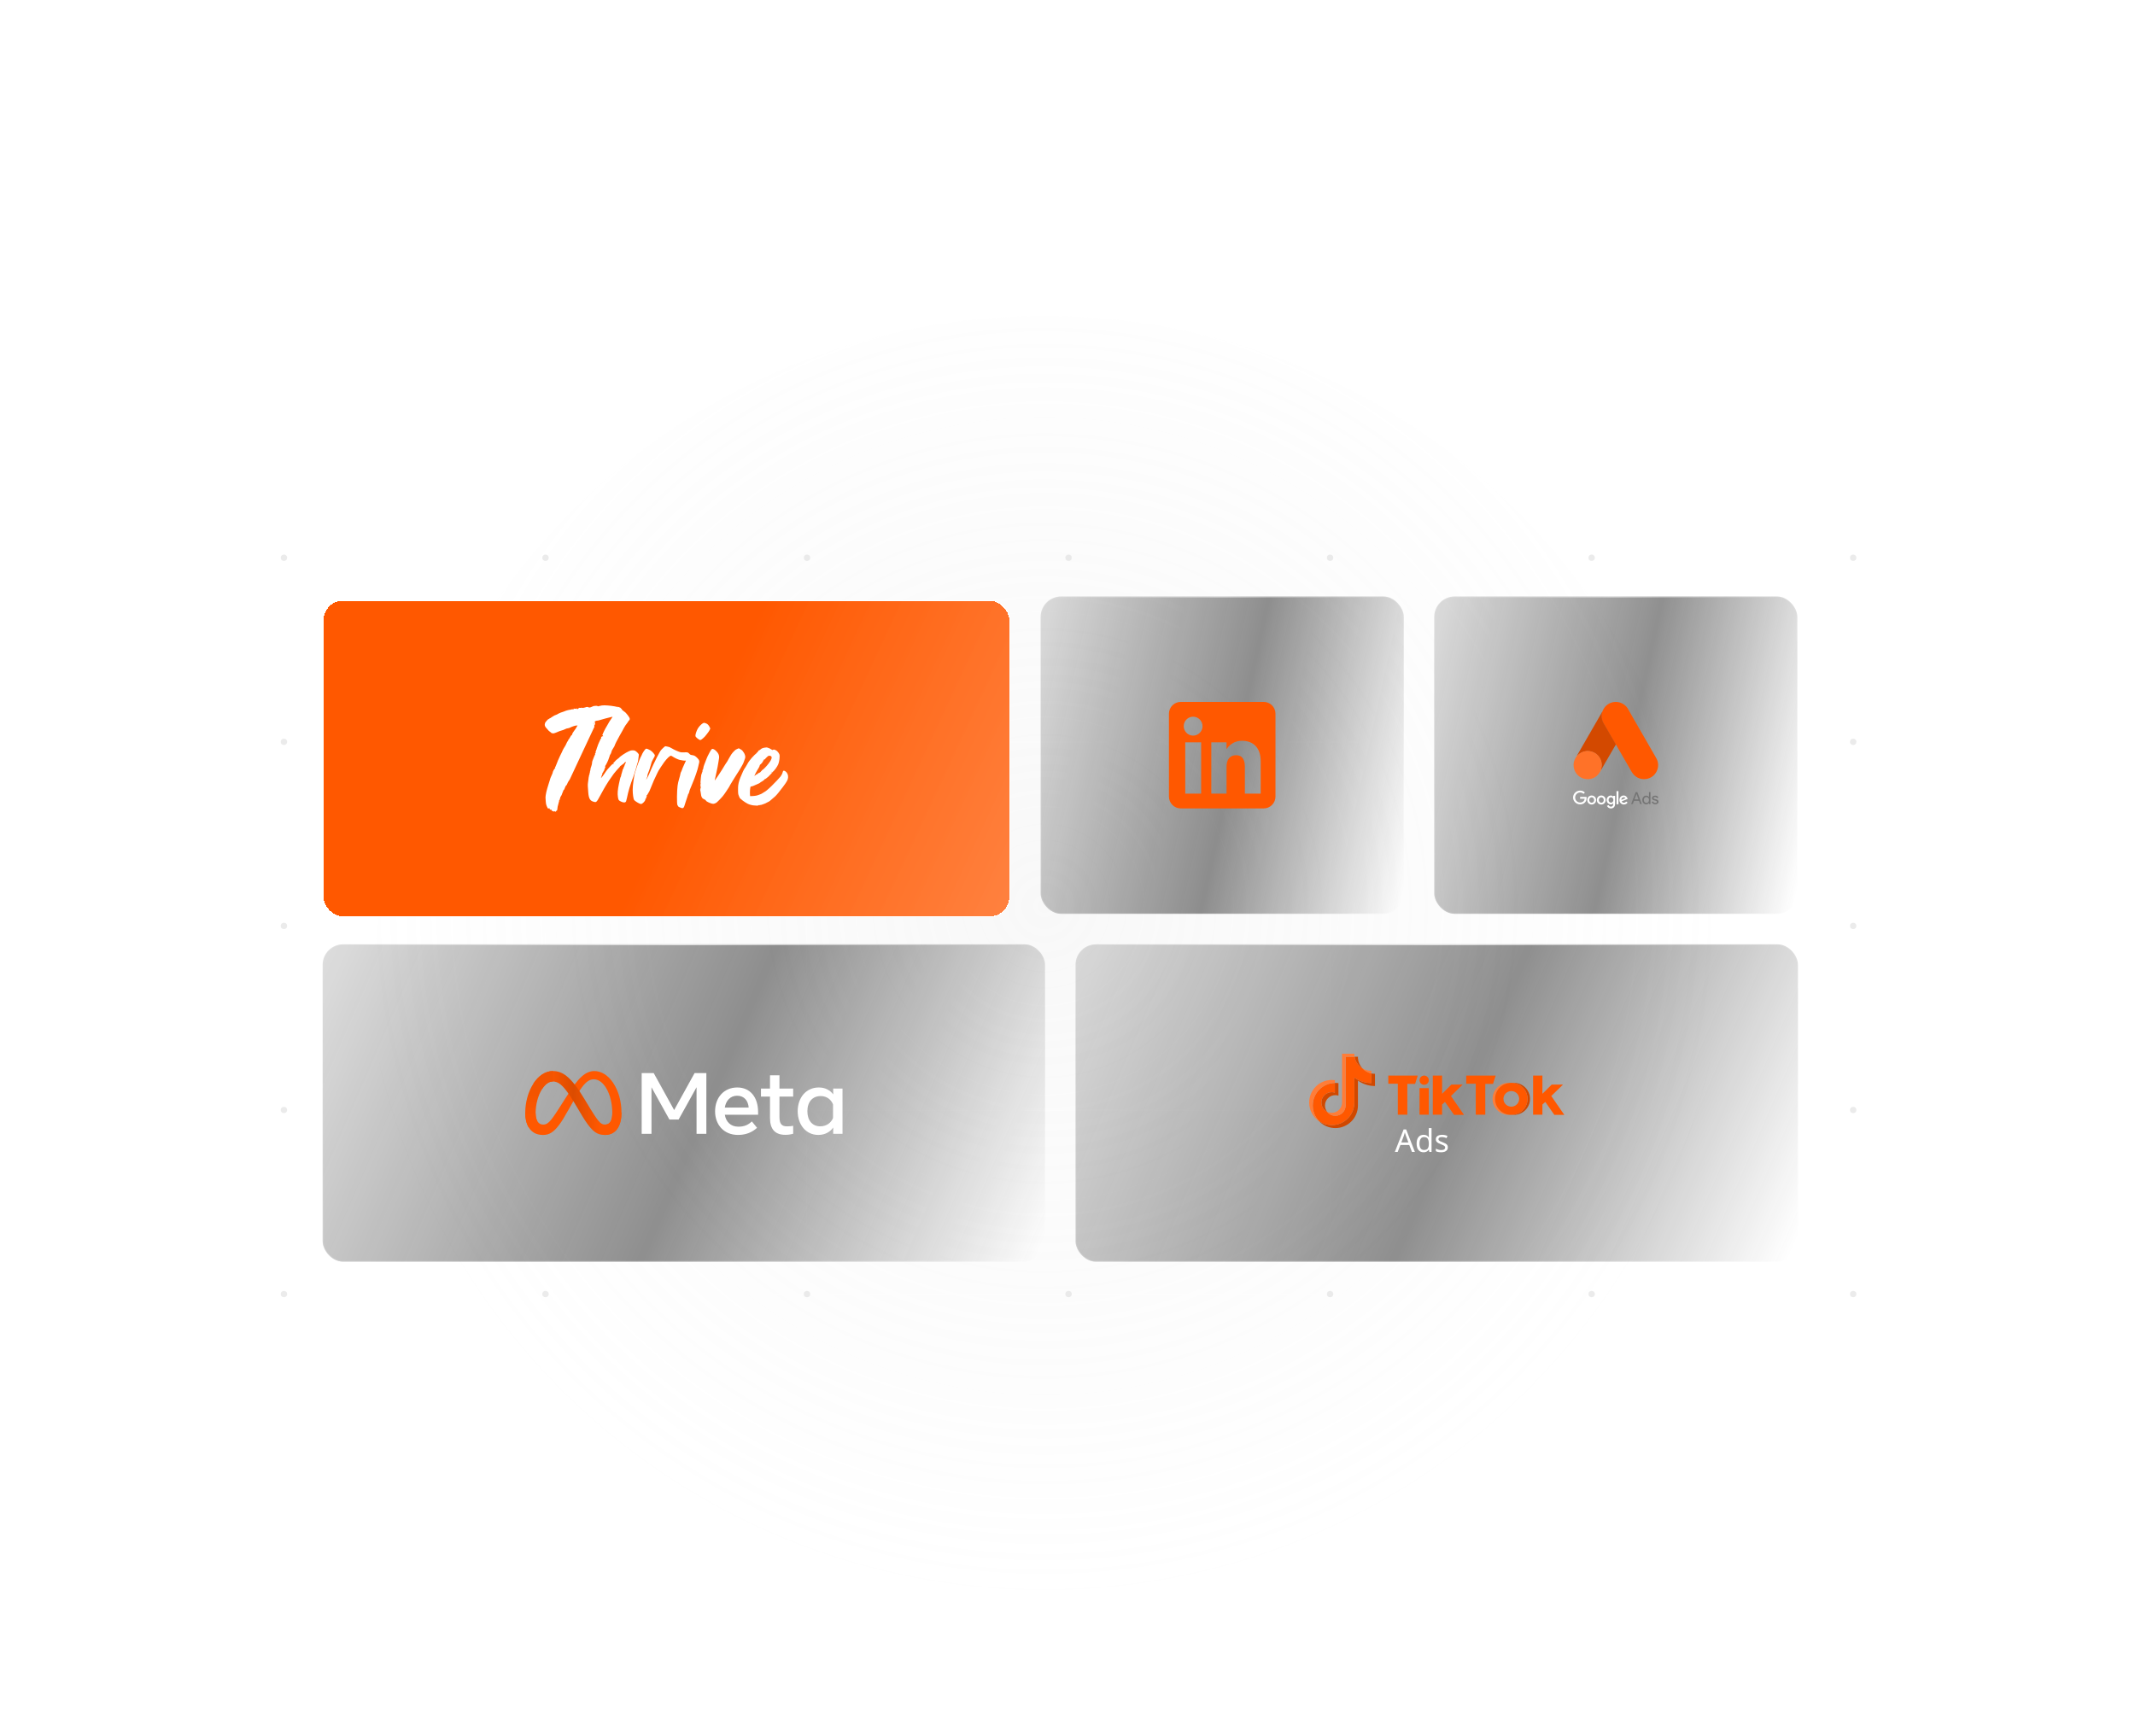 <svg width="2505" height="2037" viewBox="0 0 2505 2037" fill="none" xmlns="http://www.w3.org/2000/svg">
<g opacity="0.18" filter="url(#filter0_f_71_301)">
<circle cx="1225.44" cy="1156.5" r="785.793" fill="url(#paint0_radial_71_301)"/>
</g>
<g opacity="0.3">
<line x1="-259" y1="654.731" x2="2765" y2="654.731" stroke="url(#paint1_linear_71_301)"/>
<line x1="-259" y1="1518.73" x2="2765" y2="1518.73" stroke="url(#paint2_linear_71_301)"/>
<line x1="-259" y1="1302.73" x2="2765" y2="1302.73" stroke="url(#paint3_linear_71_301)"/>
<line x1="-259" y1="870.731" x2="2765" y2="870.731" stroke="url(#paint4_linear_71_301)"/>
<line x1="332.893" y1="300.693" x2="332.893" y2="2012.31" stroke="url(#paint5_linear_71_301)"/>
<line x1="639.762" y1="300.693" x2="639.762" y2="2012.31" stroke="url(#paint6_linear_71_301)"/>
<line x1="946.631" y1="300.693" x2="946.631" y2="2012.31" stroke="url(#paint7_linear_71_301)"/>
<line x1="1560.37" y1="300.693" x2="1560.37" y2="2012.31" stroke="url(#paint8_linear_71_301)"/>
<line x1="1867.24" y1="300.693" x2="1867.24" y2="2012.31" stroke="url(#paint9_linear_71_301)"/>
<line x1="2174.11" y1="300.693" x2="2174.11" y2="2012.31" stroke="url(#paint10_linear_71_301)"/>
</g>
<circle cx="333.138" cy="1518.49" r="3.724" fill="#D9D9D9" fill-opacity="0.5"/>
<circle cx="640.007" cy="1518.49" r="3.724" fill="#D9D9D9" fill-opacity="0.5"/>
<circle cx="946.876" cy="1518.49" r="3.724" fill="#D9D9D9" fill-opacity="0.5"/>
<circle cx="1253.74" cy="1518.49" r="3.724" fill="#D9D9D9" fill-opacity="0.5"/>
<circle cx="1560.61" cy="1518.49" r="3.724" fill="#D9D9D9" fill-opacity="0.5"/>
<circle cx="1867.48" cy="1518.49" r="3.724" fill="#D9D9D9" fill-opacity="0.5"/>
<circle cx="2174.35" cy="1518.49" r="3.724" fill="#D9D9D9" fill-opacity="0.5"/>
<circle cx="333.138" cy="1302.49" r="3.724" fill="#D9D9D9" fill-opacity="0.5"/>
<circle cx="2174.35" cy="1302.49" r="3.724" fill="#D9D9D9" fill-opacity="0.5"/>
<circle cx="333.138" cy="1086.49" r="3.724" fill="#D9D9D9" fill-opacity="0.5"/>
<circle cx="2174.35" cy="1086.49" r="3.724" fill="#D9D9D9" fill-opacity="0.5"/>
<circle cx="333.138" cy="870.486" r="3.724" fill="#D9D9D9" fill-opacity="0.5"/>
<circle cx="2174.35" cy="870.486" r="3.724" fill="#D9D9D9" fill-opacity="0.5"/>
<circle cx="333.138" cy="654.486" r="3.724" fill="#D9D9D9" fill-opacity="0.5"/>
<circle cx="640.007" cy="654.486" r="3.724" fill="#D9D9D9" fill-opacity="0.5"/>
<circle cx="946.876" cy="654.486" r="3.724" fill="#D9D9D9" fill-opacity="0.5"/>
<circle cx="1253.74" cy="654.486" r="3.724" fill="#D9D9D9" fill-opacity="0.5"/>
<circle cx="1560.61" cy="654.486" r="3.724" fill="#D9D9D9" fill-opacity="0.5"/>
<circle cx="1867.48" cy="654.486" r="3.724" fill="#D9D9D9" fill-opacity="0.5"/>
<circle cx="2174.35" cy="654.486" r="3.724" fill="#D9D9D9" fill-opacity="0.5"/>
<g filter="url(#filter1_b_71_301)">
<rect x="378.573" y="1108.09" width="847.614" height="372.414" rx="24" fill="url(#paint11_linear_71_301)" fill-opacity="0.5"/>
<rect x="379.073" y="1108.59" width="846.614" height="371.414" rx="23.5" stroke="url(#paint12_radial_71_301)"/>
<g clip-path="url(#clip0_71_301)">
<path d="M628.451 1306.25C628.451 1310.57 629.398 1313.88 630.634 1315.88C632.256 1318.5 634.675 1319.61 637.141 1319.61C640.322 1319.61 643.231 1318.82 648.839 1311.07C653.331 1304.85 658.624 1296.13 662.186 1290.66L668.217 1281.39C672.407 1274.95 677.256 1267.8 682.816 1262.95C687.356 1258.99 692.252 1256.79 697.18 1256.79C705.454 1256.79 713.335 1261.59 719.366 1270.58C725.967 1280.43 729.171 1292.83 729.171 1305.63C729.171 1313.24 727.671 1318.83 725.119 1323.25C722.653 1327.52 717.847 1331.79 709.761 1331.79V1319.61C716.684 1319.61 718.412 1313.25 718.412 1305.97C718.412 1295.6 715.993 1284.08 710.665 1275.86C706.883 1270.02 701.983 1266.46 696.591 1266.46C690.76 1266.46 686.068 1270.85 680.794 1278.7C677.99 1282.86 675.112 1287.94 671.881 1293.67L668.323 1299.97C661.176 1312.64 659.366 1315.53 655.793 1320.29C649.53 1328.63 644.182 1331.79 637.141 1331.79C628.789 1331.79 623.508 1328.18 620.237 1322.73C617.566 1318.29 616.255 1312.46 616.255 1305.82L628.451 1306.25Z" fill="#FF5800"/>
<path d="M625.871 1271.44C631.463 1262.82 639.532 1256.79 648.787 1256.79C654.147 1256.79 659.476 1258.38 665.04 1262.92C671.126 1267.89 677.613 1276.07 685.706 1289.55L688.608 1294.39C695.613 1306.06 699.599 1312.06 701.931 1314.89C704.931 1318.53 707.032 1319.61 709.761 1319.61C716.684 1319.61 718.412 1313.25 718.412 1305.97L729.171 1305.63C729.171 1313.24 727.671 1318.83 725.118 1323.25C722.652 1327.52 717.846 1331.79 709.761 1331.79C704.735 1331.79 700.282 1330.7 695.358 1326.06C691.573 1322.49 687.147 1316.16 683.743 1310.46L673.616 1293.55C668.535 1285.06 663.874 1278.73 661.176 1275.86C658.274 1272.78 654.544 1269.06 648.591 1269.06C643.773 1269.06 639.681 1272.44 636.257 1277.61L625.871 1271.44Z" fill="url(#paint13_linear_71_301)"/>
<path d="M648.591 1269.06C643.773 1269.06 639.682 1272.44 636.257 1277.61C631.416 1284.92 628.451 1295.8 628.451 1306.25C628.451 1310.57 629.398 1313.88 630.634 1315.88L620.237 1322.73C617.566 1318.29 616.255 1312.46 616.255 1305.82C616.255 1293.74 619.569 1281.16 625.871 1271.44C631.463 1262.82 639.532 1256.79 648.788 1256.79L648.591 1269.06Z" fill="url(#paint14_linear_71_301)"/>
<path d="M752.881 1259.16H766.989L790.978 1302.56L814.97 1259.16H828.772V1330.47H817.263V1275.82L796.224 1313.67H785.425L764.39 1275.82V1330.47H752.881V1259.16ZM864.835 1285.75C856.581 1285.75 851.61 1291.96 850.42 1299.66H878.433C877.856 1291.73 873.285 1285.75 864.835 1285.75ZM839.009 1304.04C839.009 1287.85 849.47 1276.07 865.035 1276.07C880.346 1276.07 889.487 1287.7 889.487 1304.9V1308.06H850.42C851.806 1316.43 857.359 1322.07 866.311 1322.07C873.454 1322.07 877.919 1319.89 882.152 1315.91L888.266 1323.39C882.505 1328.69 875.178 1331.75 865.903 1331.75C849.054 1331.75 839.009 1319.46 839.009 1304.04ZM903.442 1286.77H892.848V1277.35H903.442V1261.76H914.547V1277.35H930.643V1286.77H914.547V1310.66C914.547 1318.82 917.154 1321.71 923.563 1321.71C926.488 1321.71 928.165 1321.46 930.643 1321.05V1330.37C927.556 1331.24 924.611 1331.64 921.423 1331.64C909.435 1331.64 903.442 1325.09 903.442 1311.98V1286.77ZM977.402 1295.94C975.171 1290.31 970.196 1286.16 962.885 1286.16C953.382 1286.16 947.3 1292.9 947.3 1303.89C947.3 1314.59 952.899 1321.66 962.429 1321.66C969.921 1321.66 975.27 1317.3 977.402 1311.88V1295.94ZM988.507 1330.47H977.606V1323.04C974.559 1327.41 969.014 1331.75 960.034 1331.75C945.592 1331.75 935.94 1319.66 935.94 1303.89C935.94 1287.97 945.823 1276.07 960.647 1276.07C967.974 1276.07 973.722 1279 977.606 1284.17V1277.35H988.507V1330.47Z" fill="white"/>
</g>
</g>
<g filter="url(#filter2_b_71_301)">
<rect x="1261.94" y="1108.09" width="847.614" height="372.414" rx="24" fill="url(#paint15_linear_71_301)" fill-opacity="0.5"/>
<rect x="1262.44" y="1108.59" width="846.614" height="371.414" rx="23.5" stroke="url(#paint16_radial_71_301)"/>
<g clip-path="url(#clip1_71_301)">
<path d="M1593.27 1267.98C1598.91 1272 1605.81 1274.37 1613.26 1274.37V1260.04C1611.85 1260.04 1610.44 1259.89 1609.06 1259.6V1270.88C1601.61 1270.88 1594.71 1268.51 1589.08 1264.49V1293.74C1589.08 1308.37 1577.21 1320.23 1562.57 1320.23C1557.11 1320.23 1552.03 1318.58 1547.82 1315.75C1552.63 1320.67 1559.34 1323.72 1566.77 1323.72C1581.41 1323.72 1593.27 1311.86 1593.27 1297.23V1267.98H1593.27ZM1598.45 1253.52C1595.57 1250.38 1593.68 1246.32 1593.27 1241.83V1239.98H1589.3C1590.3 1245.69 1593.71 1250.57 1598.45 1253.52ZM1557.07 1304.52C1555.47 1302.42 1554.6 1299.84 1554.6 1297.19C1554.6 1290.49 1560.03 1285.07 1566.73 1285.07C1567.97 1285.07 1569.21 1285.26 1570.4 1285.64V1270.98C1569.01 1270.79 1567.61 1270.71 1566.21 1270.74V1282.15C1565.02 1281.77 1563.78 1281.58 1562.53 1281.58C1555.83 1281.58 1550.4 1287.01 1550.4 1293.7C1550.4 1298.43 1553.12 1302.53 1557.07 1304.52Z" fill="#D04800"/>
<path d="M1589.08 1264.49C1594.71 1268.51 1601.61 1270.88 1609.06 1270.88V1259.6C1604.9 1258.72 1601.22 1256.54 1598.45 1253.52C1593.71 1250.57 1590.3 1245.69 1589.3 1239.98H1578.85V1297.23C1578.83 1303.9 1573.41 1309.31 1566.72 1309.31C1562.79 1309.31 1559.29 1307.43 1557.07 1304.52C1553.12 1302.53 1550.4 1298.43 1550.4 1293.7C1550.4 1287.01 1555.83 1281.58 1562.53 1281.58C1563.81 1281.58 1565.05 1281.78 1566.21 1282.15V1270.74C1551.83 1271.04 1540.26 1282.78 1540.26 1297.23C1540.26 1304.44 1543.14 1310.98 1547.82 1315.75C1552.03 1318.58 1557.11 1320.23 1562.57 1320.23C1577.21 1320.23 1589.08 1308.37 1589.08 1293.74V1264.49H1589.08Z" fill="#FF5800"/>
<path d="M1609.06 1259.6V1256.55C1605.31 1256.56 1601.63 1255.51 1598.45 1253.52C1601.27 1256.6 1604.98 1258.73 1609.06 1259.6ZM1589.3 1239.98C1589.2 1239.44 1589.13 1238.89 1589.08 1238.34V1236.49H1574.65V1293.74C1574.63 1300.41 1569.21 1305.82 1562.53 1305.82C1560.57 1305.82 1558.71 1305.35 1557.07 1304.52C1559.29 1307.43 1562.79 1309.31 1566.72 1309.31C1573.41 1309.31 1578.83 1303.9 1578.85 1297.23V1239.98H1589.3ZM1566.21 1270.74V1267.5C1565 1267.33 1563.79 1267.25 1562.57 1267.25C1547.93 1267.25 1536.06 1279.11 1536.06 1293.74C1536.06 1302.91 1540.73 1311 1547.82 1315.75C1543.14 1310.98 1540.26 1304.44 1540.26 1297.23C1540.26 1282.78 1551.83 1271.04 1566.21 1270.74Z" fill="#FF7D38"/>
<path d="M1776.19 1308.24C1786.66 1308.24 1795.16 1299.82 1795.16 1289.43C1795.16 1279.04 1786.66 1270.61 1776.19 1270.61H1773.33C1783.81 1270.61 1792.3 1279.04 1792.3 1289.43C1792.3 1299.82 1783.81 1308.24 1773.33 1308.24H1776.19Z" fill="#D04800"/>
<path d="M1773.07 1270.61H1770.22C1759.74 1270.61 1751.25 1279.04 1751.25 1289.43C1751.25 1299.82 1759.74 1308.24 1770.22 1308.24H1773.07C1762.6 1308.24 1754.11 1299.82 1754.11 1289.43C1754.11 1279.04 1762.6 1270.61 1773.07 1270.61Z" fill="#FF7D38"/>
<path d="M1628.89 1262.11V1271.65H1640.06V1307.98H1651.23V1271.9H1660.32L1663.44 1262.11L1628.89 1262.11ZM1720.34 1262.11V1271.65H1731.5V1307.98H1742.68V1271.9H1751.77L1754.89 1262.11L1720.34 1262.11ZM1665.52 1267.52C1665.52 1264.53 1667.96 1262.11 1670.97 1262.11C1673.99 1262.11 1676.43 1264.53 1676.43 1267.52C1676.43 1270.51 1673.99 1272.93 1670.97 1272.93C1667.96 1272.93 1665.52 1270.51 1665.52 1267.52ZM1665.52 1276.8H1676.43V1307.98H1665.52V1276.8ZM1681.1 1262.11V1307.98H1692.02V1296.13L1695.39 1293.03L1706.05 1308.24H1717.74L1702.41 1286.08L1716.18 1272.67H1702.93L1692.02 1283.5V1262.11H1681.1ZM1798.79 1262.11V1307.98H1809.71V1296.13L1813.08 1293.03L1823.74 1308.24H1835.43L1820.1 1286.08L1833.87 1272.67H1820.62L1809.71 1283.5V1262.11H1798.79Z" fill="#FF5800"/>
<path d="M1773.33 1308.24C1783.81 1308.24 1792.3 1299.82 1792.3 1289.43C1792.3 1279.04 1783.81 1270.61 1773.33 1270.61H1773.07C1762.6 1270.61 1754.11 1279.04 1754.11 1289.43C1754.11 1299.82 1762.6 1308.24 1773.07 1308.24H1773.33ZM1763.98 1289.43C1763.98 1284.37 1768.11 1280.28 1773.21 1280.28C1778.3 1280.28 1782.43 1284.37 1782.43 1289.43C1782.43 1294.48 1778.3 1298.58 1773.21 1298.58C1768.11 1298.57 1763.98 1294.48 1763.98 1289.43Z" fill="#FF5800"/>
</g>
<path d="M1656.66 1351.72L1653.49 1343.58H1643.06L1639.93 1351.72H1636.58L1646.86 1325.31H1649.84L1660.08 1351.72H1656.66ZM1649.55 1332.68C1649.47 1332.48 1649.35 1332.12 1649.18 1331.61C1649 1331.09 1648.83 1330.56 1648.66 1330.02C1648.51 1329.46 1648.39 1329.03 1648.29 1328.73C1648.17 1329.23 1648.03 1329.73 1647.89 1330.24C1647.76 1330.74 1647.63 1331.19 1647.48 1331.61C1647.36 1332.03 1647.25 1332.38 1647.15 1332.68L1644.17 1340.63H1652.49L1649.55 1332.68Z" fill="white"/>
<path d="M1670.24 1352.09C1667.78 1352.09 1665.82 1351.25 1664.34 1349.55C1662.87 1347.83 1662.13 1345.28 1662.13 1341.89C1662.13 1338.5 1662.87 1335.94 1664.34 1334.22C1665.84 1332.48 1667.82 1331.61 1670.28 1331.61C1671.31 1331.61 1672.2 1331.74 1672.97 1332.01C1673.73 1332.26 1674.39 1332.6 1674.96 1333.04C1675.52 1333.49 1676 1333.98 1676.39 1334.52H1676.61C1676.59 1334.2 1676.54 1333.73 1676.47 1333.12C1676.42 1332.48 1676.39 1331.98 1676.39 1331.61V1323.72H1679.63V1351.72H1677.02L1676.54 1349.07H1676.39C1676 1349.64 1675.52 1350.15 1674.96 1350.62C1674.39 1351.06 1673.72 1351.42 1672.93 1351.69C1672.17 1351.96 1671.27 1352.09 1670.24 1352.09ZM1670.76 1349.4C1672.84 1349.4 1674.3 1348.84 1675.14 1347.71C1676 1346.55 1676.43 1344.82 1676.43 1342.51V1341.92C1676.43 1339.47 1676.02 1337.59 1675.21 1336.29C1674.4 1334.96 1672.9 1334.3 1670.72 1334.3C1668.97 1334.3 1667.66 1335 1666.78 1336.4C1665.92 1337.77 1665.49 1339.63 1665.49 1341.96C1665.49 1344.32 1665.92 1346.15 1666.78 1347.45C1667.66 1348.75 1668.99 1349.4 1670.76 1349.4Z" fill="white"/>
<path d="M1698.77 1346.27C1698.77 1347.55 1698.45 1348.62 1697.81 1349.48C1697.17 1350.34 1696.26 1350.99 1695.08 1351.43C1693.9 1351.87 1692.5 1352.09 1690.88 1352.09C1689.51 1352.09 1688.31 1351.98 1687.31 1351.76C1686.32 1351.54 1685.45 1351.23 1684.69 1350.84V1347.89C1685.48 1348.29 1686.42 1348.65 1687.53 1349C1688.66 1349.32 1689.8 1349.48 1690.95 1349.48C1692.6 1349.48 1693.79 1349.22 1694.53 1348.7C1695.27 1348.16 1695.63 1347.45 1695.63 1346.57C1695.63 1346.08 1695.5 1345.63 1695.23 1345.24C1694.96 1344.85 1694.47 1344.45 1693.75 1344.06C1693.07 1343.67 1692.07 1343.23 1690.77 1342.73C1689.49 1342.24 1688.4 1341.75 1687.49 1341.26C1686.58 1340.77 1685.88 1340.18 1685.39 1339.49C1684.9 1338.8 1684.65 1337.92 1684.65 1336.84C1684.65 1335.17 1685.33 1333.88 1686.68 1332.97C1688.06 1332.06 1689.85 1331.61 1692.06 1331.61C1693.26 1331.61 1694.38 1331.73 1695.41 1331.98C1696.47 1332.2 1697.45 1332.52 1698.36 1332.93L1697.26 1335.51C1696.71 1335.27 1696.14 1335.06 1695.52 1334.89C1694.93 1334.69 1694.33 1334.54 1693.72 1334.44C1693.1 1334.32 1692.48 1334.26 1691.84 1334.26C1690.51 1334.26 1689.49 1334.48 1688.78 1334.92C1688.09 1335.34 1687.75 1335.92 1687.75 1336.66C1687.75 1337.2 1687.91 1337.66 1688.23 1338.06C1688.55 1338.42 1689.08 1338.79 1689.81 1339.16C1690.57 1339.5 1691.58 1339.92 1692.83 1340.41C1694.09 1340.88 1695.15 1341.36 1696.04 1341.85C1696.92 1342.34 1697.6 1342.94 1698.07 1343.66C1698.53 1344.34 1698.77 1345.22 1698.77 1346.27Z" fill="white"/>
</g>
<g filter="url(#filter3_bd_71_301)">
<rect x="378.573" y="699.921" width="806.672" height="372.414" rx="24" fill="url(#paint17_linear_71_301)" shape-rendering="crispEdges"/>
<rect x="379.073" y="700.421" width="805.672" height="371.414" rx="23.5" stroke="white" shape-rendering="crispEdges"/>
<g clip-path="url(#clip2_71_301)">
<path d="M706.672 823.786C705.447 823.869 704.678 824.015 704.574 824.181C704.47 824.347 704.221 824.41 703.91 824.326C703.619 824.264 703.141 824.326 702.788 824.513C701.978 824.929 701.355 824.929 701.002 824.513C700.773 824.223 700.378 824.181 698.613 824.264C696.66 824.347 696.349 824.43 694.708 825.22C692.423 826.321 691.239 826.507 690.429 825.926C689.993 825.593 689.598 825.51 688.788 825.552C688.206 825.573 687.666 825.677 687.583 825.739C687.521 825.822 687.292 825.884 687.105 825.884C686.898 825.884 686.628 826.03 686.482 826.196C686.295 826.424 686.129 826.445 685.818 826.279C685.485 826.092 685.319 826.134 684.966 826.466C684.634 826.819 684.488 826.84 684.177 826.653C683.865 826.466 683.678 826.466 683.367 826.674C683.013 826.881 682.93 826.881 682.826 826.611C682.681 826.258 681.913 826.175 681.913 826.528C681.913 826.715 681.497 826.736 680.459 826.632C679.088 826.507 679.004 826.528 679.004 826.923C679.004 827.151 678.921 827.338 678.818 827.338C678.734 827.338 678.298 827.567 677.883 827.858L677.135 828.356V827.878C677.135 827.214 676.927 827.089 676.408 827.421C675.868 827.775 674.04 827.816 673.645 827.504C673.438 827.338 673.292 827.359 673.022 827.629C672.69 827.961 672.69 828.003 673.085 828.315C673.479 828.626 673.479 828.626 672.981 828.502C671.631 828.148 671.091 828.128 670.405 828.46C670.01 828.647 669.47 828.792 669.18 828.792C667.892 828.792 663.114 830.101 662.159 830.724C661.889 830.911 660.746 831.306 659.625 831.617C658.482 831.929 657.277 832.386 656.924 832.614C656.55 832.864 655.886 833.175 655.408 833.321C654.951 833.445 654.39 833.757 654.182 833.985C653.975 834.214 653.663 834.401 653.476 834.401C653.289 834.401 652.583 834.671 651.898 835.024C651.212 835.356 650.506 835.647 650.319 835.647C650.153 835.647 649.322 836.166 648.491 836.789C647.66 837.413 646.85 837.932 646.705 837.932C646.559 837.932 646.393 838.077 646.31 838.243C646.248 838.41 646.019 838.555 645.811 838.555C645.583 838.555 645.064 838.825 644.628 839.178C644.191 839.51 643.755 839.801 643.651 839.801C643.257 839.801 641.886 841.027 641.283 841.92C640.951 842.418 640.432 843.042 640.141 843.332C639.642 843.831 639.123 845.389 639.123 846.427C639.123 847.424 639.829 849.086 640.556 849.772C640.992 850.166 641.595 850.873 641.927 851.33C642.903 852.68 644.565 854.341 645.396 854.778C645.832 854.985 646.331 855.401 646.518 855.671C646.912 856.294 648.553 856.709 649.904 856.502C650.423 856.419 651.544 856.045 652.396 855.65C655.263 854.341 658.004 853.324 659.438 853.012C660.227 852.846 661.743 852.264 662.823 851.724C664.319 850.976 665.108 850.706 666.209 850.603C667.248 850.478 668.058 850.229 669.117 849.668C671.423 848.463 675.328 847.258 676.657 847.321L677.758 847.383L677.052 848.276C676.657 848.754 676.283 849.377 676.221 849.668C676.138 849.959 675.951 850.353 675.764 850.561C675.411 850.956 674.829 851.786 673.604 853.614C673.168 854.3 672.503 855.235 672.15 855.712C671.797 856.211 671.485 856.938 671.402 857.478C671.298 858.246 671.174 858.433 670.613 858.703C670.114 858.953 669.74 859.472 668.91 861.071C668.328 862.214 667.601 863.335 667.269 863.585C666.936 863.876 666.687 864.27 666.687 864.623C666.666 864.956 666.375 865.475 666.001 865.849C665.648 866.202 665.108 867.137 664.818 867.947C664.506 868.736 664.028 869.775 663.737 870.232C663.467 870.689 663.073 871.395 662.865 871.79C662.657 872.184 662.096 873.098 661.619 873.784C661.12 874.49 660.58 875.466 660.414 875.965C660.102 876.879 658.815 879.62 657.09 883.006C656.613 883.982 655.948 885.416 655.657 886.184C655.346 886.974 654.909 887.908 654.681 888.261C654.473 888.635 654.286 889.113 654.286 889.321C654.286 889.549 653.829 890.712 653.268 891.917C652.708 893.122 652.147 894.514 652.001 895.012C651.877 895.511 651.628 895.968 651.461 896.03C651.129 896.155 651.067 896.84 651.378 897.027C651.731 897.235 651.607 897.546 651.191 897.546C650.651 897.546 648.408 901.659 648.491 902.49C648.533 902.843 648.055 904.069 647.245 905.751C645.978 908.389 645.521 909.635 644.877 912.19C644.711 912.876 644.191 914.517 643.714 915.846C643.236 917.175 642.53 919.523 642.135 921.039C641.719 922.576 641.221 924.466 641.013 925.276C640.806 926.066 640.473 927.811 640.286 929.119C639.975 931.3 639.975 931.84 640.265 935.538C640.432 937.739 640.66 939.671 640.785 939.817C640.889 939.941 641.096 940.544 641.221 941.146C641.346 941.748 641.636 942.434 641.844 942.641C642.093 942.891 642.239 943.327 642.239 943.784C642.239 944.407 642.28 944.49 642.53 944.303C642.758 944.116 642.841 944.137 642.945 944.407C643.049 944.677 643.257 944.719 644.004 944.615C644.939 944.469 644.939 944.469 644.939 945.072C644.939 945.903 645.375 946.214 646.476 946.131C647.286 946.048 647.369 946.09 647.203 946.401C646.954 946.858 646.954 946.9 647.349 947.274C647.515 947.46 647.889 947.606 648.179 947.606C648.449 947.606 648.678 947.689 648.678 947.814C648.678 947.917 648.886 948.021 649.156 948.021C649.426 948.021 649.717 948.104 649.841 948.229C649.966 948.354 650.236 948.312 650.631 948.125C651.358 947.73 651.316 947.73 651.441 948.229C651.607 948.831 652.001 948.728 652.271 948.021C652.417 947.647 652.666 947.398 652.874 947.398C653.539 947.398 653.912 946.463 654.079 944.241C654.182 942.995 654.411 941.811 654.598 941.416C654.785 941.063 655.034 940.128 655.138 939.339C655.242 938.57 655.533 937.49 655.761 936.929C656.052 936.244 656.114 935.849 655.969 935.704C655.823 935.558 655.948 935.268 656.384 934.769C656.904 934.187 657.007 933.897 656.945 933.253C656.883 932.65 656.924 932.526 657.132 932.692C657.34 932.858 657.402 932.713 657.402 931.965C657.402 931.362 657.506 930.989 657.693 930.926C658.046 930.781 659.479 927.977 659.479 927.416C659.479 927.208 659.853 926.294 660.31 925.38C660.767 924.466 661.141 923.532 661.141 923.303C661.141 923.054 661.286 922.888 661.515 922.888C661.847 922.888 662.636 921.267 663.114 919.606C663.177 919.356 663.343 919.149 663.447 919.149C663.55 919.149 663.634 918.92 663.634 918.629C663.634 918.256 663.82 917.986 664.257 917.736C664.631 917.529 664.963 917.092 665.108 916.656C665.565 915.264 667.206 912.19 667.829 911.567C668.183 911.214 668.66 910.383 668.93 909.698C669.18 909.012 675.515 895.469 682.993 879.579C690.491 863.689 696.66 850.499 696.743 850.249C696.827 850.021 697.013 849.709 697.159 849.585C697.346 849.419 697.387 848.899 697.325 847.694C697.263 846.635 697.304 846.033 697.45 846.033C697.554 846.033 697.72 846.282 697.782 846.573C697.99 847.404 698.114 847.071 698.218 845.347C698.281 844.101 698.239 843.748 697.99 843.665C697.803 843.582 697.699 843.353 697.74 843.083C697.824 842.377 699.485 841.629 700.981 841.588C701.625 841.567 702.539 841.38 702.996 841.172C703.847 840.798 716.518 837.392 717.91 837.184C718.325 837.101 718.678 837.122 718.678 837.226C718.678 837.329 718.097 838.202 717.39 839.178C715.542 841.754 714.503 843.395 713.298 845.7C712.696 846.822 711.948 848.131 711.637 848.608C710.432 850.353 707.316 856.647 706.755 858.433C706.631 858.828 706.672 858.911 707.025 858.911C707.316 858.911 707.462 859.036 707.462 859.306C707.462 859.534 707.586 859.763 707.732 859.804C707.856 859.867 707.628 859.929 707.192 859.929C706.589 859.95 706.236 860.116 705.758 860.573C705.384 860.947 705.177 861.321 705.26 861.508C705.322 861.674 705.447 861.965 705.509 862.131C705.592 862.338 705.551 862.442 705.384 862.401C705.052 862.318 704.969 862.484 702.871 867.116C701.936 869.172 701.147 871.166 701.126 871.54C701.085 871.914 700.877 872.517 700.648 872.89C700.42 873.244 700.171 873.971 700.108 874.49C700.025 875.009 699.797 875.715 699.568 876.048C699.34 876.401 699.153 876.879 699.153 877.149C699.153 877.398 699.049 877.793 698.904 878C698.717 878.312 698.717 878.54 698.904 878.935C699.111 879.371 699.07 879.475 698.738 879.579C698.239 879.724 698.052 880.347 698.218 881.116C698.301 881.531 698.26 881.781 698.052 881.905C697.699 882.113 697.283 882.861 697.283 883.318C697.283 883.484 696.91 884.398 696.473 885.353C695.476 887.431 694.521 890.401 694.687 890.92C694.832 891.336 693.835 895.635 693.503 896.03C693.191 896.404 692.714 898.398 692.714 899.333C692.714 899.79 692.589 900.35 692.423 900.579C692.257 900.807 692.174 901.202 692.236 901.514C692.298 901.846 692.194 902.282 692.008 902.594C691.779 902.926 691.696 903.3 691.8 903.653C691.883 904.006 691.779 904.401 691.467 904.92C691.218 905.336 691.052 905.855 691.114 906.083C691.177 906.312 691.094 906.748 690.948 907.06C690.803 907.371 690.574 908.784 690.45 910.217C690.304 911.65 690.055 913.603 689.868 914.579C689.536 916.386 689.64 919.73 690.242 926.315C690.865 933.315 692.485 935.87 696.91 936.908C698.738 937.345 699.049 937.303 699.859 936.576C700.835 935.724 701.832 934.104 704.74 928.641C706.091 926.107 707.711 923.178 708.313 922.119C708.936 921.081 710.037 919.17 710.785 917.882C712.592 914.766 715.853 909.802 717.203 908.14C717.806 907.392 718.678 906.146 719.135 905.377C719.613 904.609 720.672 903.196 721.524 902.261C722.396 901.327 723.29 900.226 723.56 899.831C723.83 899.437 724.764 898.419 725.637 897.567C726.509 896.736 727.361 895.718 727.527 895.345C727.693 894.95 727.963 894.638 728.15 894.638C728.337 894.638 729.064 894.119 729.749 893.496C730.456 892.873 731.349 892.208 731.723 892.042C732.076 891.855 732.387 891.606 732.387 891.46C732.387 891.003 732.699 890.712 733.488 890.38C734.195 890.089 734.278 890.089 734.402 890.38C734.465 890.588 734.257 891.086 733.883 891.606C733.53 892.083 733.135 892.956 733.011 893.517C732.678 894.888 732.242 895.822 731.868 895.968C731.39 896.134 731.494 896.508 732.034 896.508C732.471 896.528 732.471 896.528 732.076 896.757C731.557 897.048 731.349 897.339 731.349 897.796C731.349 898.003 731.162 898.356 730.933 898.585C730.705 898.813 730.518 899.27 730.518 899.623C730.518 899.977 730.082 901.534 729.563 903.072C729.043 904.629 728.669 906.083 728.711 906.312C728.773 906.561 728.669 906.977 728.441 907.288C727.922 907.994 727.402 909.926 726.26 915.451C724.702 922.971 724.37 927.104 725.014 931.196C725.574 934.894 725.803 935.226 728.69 936.618C731.723 938.051 733.758 937.968 734.589 936.348C734.776 935.974 735.254 934.125 735.628 932.235C737.206 924.383 739.367 917.175 742.981 907.683C743.791 905.543 744.601 903.155 744.767 902.386C744.954 901.618 745.266 900.496 745.474 899.935C745.91 898.793 747.052 894.825 747.343 893.496C747.447 893.039 747.779 891.98 748.07 891.149C748.361 890.318 748.693 888.926 748.776 888.033C748.88 887.161 749.129 885.333 749.296 883.982C749.628 881.635 749.628 881.511 749.233 880.763C748.693 879.704 746.408 877.585 745.141 876.962C744.29 876.546 743.812 876.463 742.254 876.463C740.447 876.463 740.281 876.505 737.788 877.564C734.236 879.101 727.236 883.754 726.301 885.25C726.198 885.395 725.741 885.748 725.263 886.06C723.996 886.849 721.649 888.988 721.15 889.799C720.901 890.193 720.485 890.609 720.215 890.692C719.841 890.837 719.717 891.045 719.717 891.523C719.717 891.855 719.821 892.146 719.925 892.146C720.049 892.146 720.132 892.25 720.132 892.374C720.132 892.52 719.883 892.561 719.447 892.478C718.782 892.353 718.657 892.457 716.269 894.888C713.693 897.526 711.325 900.475 709.352 903.591C708.708 904.567 707.794 905.876 707.295 906.499C706.818 907.122 706.174 907.932 705.883 908.285C705.177 909.22 704.865 909.158 705.384 908.202C705.613 907.766 705.8 907.122 705.8 906.748C705.8 906.353 705.966 905.896 706.195 905.668C706.444 905.419 706.631 904.816 706.735 903.882C706.859 902.635 706.922 902.511 707.295 902.594C707.649 902.698 707.69 902.635 707.586 902.22C707.482 901.846 707.565 901.659 707.898 901.493C708.147 901.348 708.272 901.119 708.209 900.953C708.147 900.787 708.23 900.662 708.376 900.662C708.708 900.662 708.916 900.226 708.916 899.54C708.916 899.291 709.248 898.419 709.643 897.567C710.453 895.864 710.515 895.573 710.037 895.386C709.726 895.261 709.726 895.199 710.1 894.784C711.097 893.662 713.838 887.908 714.399 885.769C714.565 885.042 714.919 884.086 715.147 883.629C715.376 883.193 715.562 882.591 715.562 882.321C715.562 882.03 715.708 881.677 715.916 881.531C716.414 881.095 717.39 878.914 717.557 877.834C717.64 877.315 717.951 876.505 718.263 876.048C718.554 875.591 719.114 874.656 719.488 873.971C719.862 873.285 720.382 872.433 720.652 872.101C720.901 871.748 721.171 871.166 721.233 870.792C721.462 869.671 724.079 864.436 726.821 859.617C728.254 857.104 729.77 854.404 730.206 853.614C730.643 852.804 731.536 851.163 732.201 849.917C733.301 847.881 734.028 846.822 736.521 843.561C736.999 842.959 737.435 842.232 737.497 841.962C737.56 841.691 737.747 841.463 737.913 841.463C738.37 841.463 738.889 840.487 738.889 839.594C738.889 838.68 738.287 837.516 736.646 835.315C734.963 833.05 733.364 831.43 732.304 830.911C731.785 830.641 731.349 830.288 731.349 830.142C731.349 829.706 730.643 829.374 730.352 829.665C730.165 829.852 730.103 829.789 730.103 829.374C730.103 829.062 729.957 828.688 729.791 828.502C729.625 828.335 729.479 828.086 729.479 827.961C729.479 827.837 729.251 827.65 728.96 827.546C728.669 827.442 728.337 827.11 728.233 826.819C728.109 826.507 727.942 826.341 727.818 826.404C727.714 826.466 727.361 826.341 727.049 826.113C726.717 825.884 726.114 825.635 725.699 825.552C725.014 825.448 724.91 825.469 724.91 825.801C724.889 826.134 724.827 826.113 724.432 825.614C723.913 825.012 723.248 824.866 723.248 825.365C723.248 825.531 723.165 825.677 723.04 825.677C722.936 825.677 722.833 825.552 722.833 825.386C722.833 825.095 722.23 824.95 719.717 824.638C718.969 824.534 717.847 824.368 717.224 824.243C716.019 824.036 710.12 823.579 709.165 823.641C708.853 823.662 707.732 823.724 706.672 823.786ZM696.806 844.911C696.619 845.098 696.224 844.786 696.37 844.537C696.453 844.413 696.577 844.413 696.723 844.558C696.847 844.683 696.889 844.828 696.806 844.911ZM696.972 845.617C697.138 845.887 696.66 845.887 696.245 845.617C695.996 845.451 696.016 845.41 696.39 845.41C696.64 845.41 696.91 845.493 696.972 845.617ZM713.506 877.46C713.485 877.709 713.195 877.647 713.111 877.377C713.049 877.252 713.132 877.169 713.278 877.211C713.402 877.273 713.506 877.377 713.506 877.46Z" fill="white"/>
<path d="M824.925 844.558C823.242 845.326 820.23 848.401 818.797 850.81C817.198 853.49 815.702 858.184 815.972 859.68C816.242 861.113 820.21 864.374 821.705 864.374C822.868 864.374 827.127 860.594 828.913 857.956C829.391 857.27 830.18 856.211 830.678 855.629C831.198 855.048 832.008 853.781 832.506 852.825C833.379 851.163 833.42 851.039 833.171 850.27C833.046 849.834 832.444 848.733 831.862 847.819C830.699 846.074 829.765 845.326 827.791 844.579C826.42 844.059 825.984 844.059 824.925 844.558Z" fill="white"/>
<path d="M779.165 872.641C776.984 874.552 775.364 876.255 774.969 877.024C774.741 877.439 774.284 878.208 773.931 878.727C773.058 879.994 769.029 887.929 766.557 893.184C764.708 897.11 763.898 898.959 761.468 904.712C760.492 907.018 759.162 909.552 758.539 910.279L758.124 910.736L758.269 910.217C758.331 909.926 758.664 909.178 758.996 908.555C759.391 907.787 759.598 907.101 759.598 906.478C759.598 905.252 759.869 904.318 760.969 901.742C761.468 900.579 761.987 899.166 762.112 898.626C762.236 898.086 762.839 896.092 763.462 894.181C764.085 892.291 764.584 890.546 764.584 890.338C764.584 890.131 764.791 889.632 765.061 889.238C765.331 888.843 765.851 887.804 766.225 886.953C766.619 886.101 767.097 885.208 767.305 884.979C767.824 884.398 768.323 883.131 768.323 882.404C768.323 881.303 765.456 878 763.254 876.546C761.987 875.715 759.079 874.49 758.373 874.49C757.729 874.49 756.587 875.611 755.361 877.481C754.198 879.226 752.952 881.573 752.952 881.988C752.952 882.113 752.785 882.466 752.578 882.757C751.394 884.481 748.216 892.603 745.993 899.603C744.601 903.985 744.331 905.107 743.895 908.202C743.625 910.134 743.314 912.253 743.189 912.896C742.753 915.41 742.337 920.021 742.337 922.784C742.317 927.603 743.147 933.502 744.02 934.727C744.955 936.057 749.753 938.986 751.643 939.38C752.578 939.588 753.616 939.048 755.133 937.532C756.566 936.119 757.397 934.624 757.272 933.689C757.189 933.19 757.251 933.066 757.563 933.066C758.165 933.066 758.622 932.193 758.352 931.508C758.228 931.196 758.165 930.905 758.186 930.885C758.228 930.864 758.456 930.718 758.726 930.594C758.975 930.469 759.183 930.261 759.183 930.178C759.183 930.075 758.975 929.95 758.726 929.867C758.269 929.742 758.269 929.721 758.955 929.181C759.37 928.849 759.91 928.101 760.242 927.333C760.575 926.626 760.928 925.983 761.052 925.899C761.385 925.692 762.195 923.988 763.15 921.517C764.21 918.692 767.055 911.837 767.263 911.567C767.367 911.442 768.011 910.051 768.738 908.451C769.444 906.852 770.545 904.505 771.189 903.258C771.854 901.991 772.477 900.766 772.581 900.496C772.975 899.603 777.587 892.644 779.394 890.193C782.613 885.893 785.875 882.798 787.245 882.798C787.557 882.798 788.367 883.193 789.115 883.712C791.421 885.27 795.284 887.119 797.424 887.659C799.729 888.241 803.385 888.718 804.278 888.531C804.61 888.469 804.88 888.448 804.88 888.49C804.88 888.511 804.195 889.985 803.343 891.751C801.702 895.22 799.688 900.039 799.688 900.537C799.688 900.704 799.459 901.181 799.189 901.597C798.898 902.012 798.566 902.885 798.441 903.528C797.943 906.042 797.777 906.686 796.883 909.698C795.845 913.229 795.429 915.015 795.014 918.006C794.204 923.656 794.038 938.591 794.765 940.502C795.242 941.748 796.053 942.745 796.842 943.036C797.216 943.181 798.026 943.514 798.67 943.784C801.599 945.03 802.45 944.262 803.842 938.986C804.216 937.615 804.735 935.974 805.026 935.351C805.296 934.727 805.815 933.169 806.168 931.923C806.501 930.656 806.916 929.389 807.082 929.077C807.248 928.766 807.373 928.33 807.373 928.08C807.373 927.852 807.456 927.665 807.581 927.665C807.934 927.665 808.599 926.086 808.827 924.653C808.952 923.885 809.326 922.701 809.679 922.015C810.032 921.33 810.717 919.647 811.237 918.255C811.756 916.864 812.545 914.911 813.002 913.914C814.975 909.594 818.943 897.962 819.213 895.698C819.317 894.825 819.649 893.392 819.94 892.499C820.688 890.193 820.646 888.781 819.815 887.451C818.86 885.956 816.367 883.567 815.1 882.923C814.498 882.611 813.418 882.279 812.711 882.175C810.24 881.801 810.094 881.739 808.952 880.597C806.999 878.665 807.041 878.686 802.907 878.81C799.895 878.893 799.085 878.852 798.026 878.561C795.616 877.876 790.423 875.528 788.139 874.074C787.599 873.742 787.017 873.451 786.851 873.451C786.685 873.451 786.435 873.306 786.311 873.119C786.165 872.932 785.688 872.703 785.231 872.62C784.794 872.516 783.964 872.309 783.382 872.143C782.821 871.976 781.907 871.789 781.346 871.727C780.391 871.603 780.328 871.623 779.165 872.641Z" fill="white"/>
<path d="M896.795 873.368C894.718 873.742 893.284 874.406 892.184 875.507C891.706 875.964 891.124 876.359 890.875 876.359C890.314 876.359 889.213 877.564 889.213 878.166C889.213 878.498 889.089 878.644 888.798 878.644C888.549 878.644 888.195 878.955 887.884 879.454C887.593 879.89 887.053 880.451 886.679 880.68C886.056 881.053 885.1 882.03 882.151 885.187C881.735 885.644 881.112 886.392 880.78 886.849C880.448 887.306 879.7 888.261 879.118 888.947C878.537 889.653 877.436 891.418 876.667 892.893C875.878 894.368 875.047 895.801 874.777 896.092C874.112 896.798 872.035 900.329 871.744 901.264C871.599 901.68 870.955 903.175 870.311 904.608C867.881 909.968 866.676 913.644 866.178 917.341C865.845 919.751 865.887 926.709 866.24 927.977C866.531 929.036 867.195 930.76 867.798 932.006C868.462 933.419 873.697 937.345 877.373 939.193C879.534 940.273 883.376 941.208 885.454 941.166C886.201 941.146 886.991 941.187 887.198 941.27C887.801 941.52 889.899 941.229 890.169 940.855C890.48 940.439 890.667 940.46 890.667 940.896C890.667 941.208 890.709 941.187 891.083 940.855C891.332 940.647 891.664 940.543 891.914 940.606C892.163 940.668 892.744 940.585 893.222 940.439C893.7 940.273 894.655 939.962 895.341 939.733C897.314 939.089 899.246 938.238 899.703 937.822C899.931 937.615 900.534 937.303 901.011 937.137C902.465 936.618 903.649 935.683 909.486 930.469C911.106 929.015 914.513 924.902 918.501 919.564C923.507 912.876 924.442 911.11 924.67 908.119C924.878 905.294 923.652 902.552 921.534 901.098C919.664 899.81 918.75 900.101 918.314 902.095C918.003 903.57 917.068 905.522 915.967 906.997C914.804 908.555 909.092 914.62 905.394 918.214C901.115 922.389 898.311 924.695 896.359 925.629C895.798 925.899 894.884 926.481 894.344 926.896C893.783 927.312 893.201 927.665 893.014 927.665C892.827 927.665 891.976 927.997 891.103 928.392C888.694 929.472 886.43 929.95 883.044 930.095L880.115 930.22L879.97 928.6C879.658 925.359 880.136 919.626 880.78 919.003C880.842 918.941 881.465 918.795 882.151 918.712C883.003 918.588 884.103 918.172 885.62 917.404C886.866 916.801 888.59 916.033 889.483 915.721C890.626 915.306 891.373 914.89 892.059 914.246C892.599 913.748 893.201 913.333 893.388 913.333C893.596 913.333 893.825 913.229 893.887 913.125C894.011 912.917 894.822 912.335 896.234 911.422C896.649 911.172 896.878 910.881 896.816 910.715C896.733 910.528 896.857 910.424 897.127 910.424C897.667 910.424 899.931 908.825 901.593 907.267C902.881 906.062 907.326 901.285 906.537 901.95C906.308 902.157 906.017 902.324 905.914 902.324C905.706 902.324 906.682 901.513 906.911 901.493C906.994 901.493 907.471 901.056 907.949 900.537C910.774 897.484 913.412 893.08 913.724 890.941C913.807 890.255 913.994 889.528 914.098 889.3C914.388 888.78 914.762 885.312 914.762 883.318C914.762 881.573 914.388 880.617 912.997 878.727C911.979 877.356 911.356 876.858 909.881 876.131C908.448 875.445 907.7 875.383 906.848 875.881C906.308 876.214 906.246 876.214 905.893 875.881C905.664 875.694 905.083 875.362 904.543 875.113C904.023 874.884 903.483 874.573 903.359 874.406C903.213 874.24 902.798 874.033 902.445 873.97C902.071 873.887 901.385 873.638 900.908 873.43C899.89 872.973 899.08 872.952 896.795 873.368ZM904.501 883.234C905.747 884.003 905.727 885.395 904.397 888.053C903.338 890.172 900.118 894.306 897.605 896.798C895.403 899 895.008 899.332 894.427 899.519C894.178 899.582 893.991 899.789 893.991 899.935C893.991 900.101 893.658 900.475 893.264 900.786C892.869 901.077 892.537 901.451 892.537 901.617C892.537 901.763 892.371 901.929 892.142 902.012C891.934 902.074 891.602 902.303 891.394 902.531C891.187 902.76 890.813 902.947 890.563 902.947C890.023 902.947 889.006 903.694 889.006 904.089C889.006 904.255 888.839 904.359 888.652 904.338C888.175 904.318 886.347 905.398 886.035 905.875C885.89 906.104 885.682 906.27 885.537 906.27C885.391 906.27 885.267 906.374 885.267 906.519C885.267 906.644 885.225 906.706 885.163 906.644C884.997 906.499 886.43 903.3 887.074 902.365C887.344 901.95 887.946 900.89 888.382 900.018C888.819 899.145 889.421 898.169 889.691 897.837C890.376 897.027 891.54 894.451 891.394 894.015C891.332 893.807 891.623 893.454 892.287 892.935C893.534 892 895.154 889.902 895.445 888.801C895.611 888.178 895.777 887.991 896.109 887.991C896.463 887.991 896.504 887.929 896.317 887.742C895.902 887.326 896.026 887.16 896.774 887.16C897.273 887.16 897.522 887.056 897.605 886.786C897.73 886.433 898.955 885.145 900.638 883.65C901.489 882.881 901.676 882.798 902.694 882.798C903.463 882.798 904.023 882.923 904.501 883.234ZM905.145 902.157C905.187 902.76 905.166 902.781 904.854 902.49C904.688 902.303 904.584 901.991 904.647 901.825C904.854 901.285 905.103 901.451 905.145 902.157Z" fill="white"/>
<path d="M865.097 874.781C863.04 875.674 862.604 876.006 860.631 878.083C858.637 880.202 857.141 882.383 855.043 886.309C853.257 889.653 853.112 889.902 851.907 891.522C851.45 892.146 850.744 893.226 850.37 893.911C847.566 898.938 837.928 913.416 838.592 911.629C838.821 911.006 840.213 904.609 840.815 901.389C841.147 899.665 841.646 897.235 841.937 895.988C842.227 894.721 842.622 892.54 842.788 891.107C842.975 889.674 843.266 887.867 843.432 887.098C844.284 883.027 843.411 880.368 840.171 877.19C838.759 875.798 837.388 874.967 836.183 874.76C835.56 874.656 835.394 874.76 834.625 875.632C834.147 876.172 833.233 877.647 832.569 878.914C831.904 880.181 830.928 882.071 830.388 883.11C829.848 884.128 829.391 885.146 829.391 885.374C829.391 885.582 828.747 887.223 827.957 889.009C827.168 890.795 826.462 892.623 826.379 893.08C826.296 893.517 826.046 894.264 825.818 894.7C825.589 895.157 825.465 895.698 825.506 895.905C825.569 896.134 825.527 896.3 825.444 896.3C825.34 896.3 825.195 896.923 825.132 897.671C825.008 898.689 824.904 899 824.696 898.917C824.488 898.834 824.405 899 824.405 899.54C824.405 899.935 824.302 900.475 824.177 900.703C824.011 901.036 824.011 901.16 824.218 901.285C824.405 901.41 824.322 901.617 823.907 902.137C823.471 902.656 823.367 902.947 823.45 903.404C823.533 903.798 823.471 904.027 823.284 904.11C822.868 904.276 822.785 904.712 822.328 908.867C821.871 913.042 821.809 915.036 822.121 915.638C822.287 915.95 822.266 916.033 822.017 916.033C821.643 916.033 821.601 916.469 821.975 916.843C822.183 917.051 822.141 917.155 821.83 917.404C821.435 917.674 821.435 917.695 821.809 918.089C821.996 918.318 822.121 918.65 822.037 918.837C821.975 919.003 822.037 919.377 822.162 919.668C822.349 920.104 822.328 920.25 822.017 920.623C821.684 920.956 821.664 921.122 821.85 921.433C822.058 921.724 822.037 921.87 821.809 922.057C821.456 922.347 821.414 922.929 821.684 923.469C821.788 923.656 821.996 924.757 822.121 925.899C822.494 929.368 822.868 930.76 823.741 932.027C824.156 932.65 824.655 933.169 824.821 933.169C824.987 933.169 825.652 933.502 826.275 933.917C826.898 934.312 827.583 934.707 827.791 934.79C827.978 934.852 828.144 935.06 828.144 935.226C828.144 935.683 829.453 936.721 830.554 937.137C831.115 937.345 831.8 937.677 832.091 937.885C832.382 938.072 833.462 938.487 834.48 938.778C836.702 939.422 837.554 939.38 839.527 938.445C840.711 937.885 841.376 937.324 843.889 934.748C847.794 930.76 849.02 929.223 852.405 924.134C855.459 919.543 855.854 918.899 856.809 916.905C857.162 916.199 857.765 915.181 858.18 914.641C858.595 914.101 859.239 913.021 859.634 912.232C860.049 911.442 861.254 909.469 862.355 907.849C863.435 906.249 864.578 904.442 864.848 903.882C865.138 903.3 865.678 902.469 866.052 902.012C866.426 901.555 867.382 900.018 868.192 898.585C868.981 897.152 870.103 895.22 870.664 894.306C871.224 893.371 871.785 892.353 871.91 892.021C872.014 891.689 872.429 890.671 872.782 889.757C874.133 886.413 874.506 885.062 874.423 883.733C874.299 882.092 873.198 879.454 872.138 878.353C871.702 877.876 871.349 877.398 871.349 877.252C871.349 876.858 869.77 875.611 868.233 874.822C867.465 874.407 866.779 874.074 866.759 874.074C866.717 874.074 865.969 874.386 865.097 874.781Z" fill="white"/>
</g>
</g>
<g filter="url(#filter4_b_71_301)">
<rect x="1221" y="699.921" width="426.041" height="372.414" rx="24" fill="url(#paint18_linear_71_301)" fill-opacity="0.5"/>
<rect x="1221.5" y="700.421" width="425.041" height="371.414" rx="23.5" stroke="url(#paint19_radial_71_301)"/>
<path fill-rule="evenodd" clip-rule="evenodd" d="M1482.63 948.628H1385.41C1377.74 948.628 1371.52 942.409 1371.52 934.739V837.517C1371.52 829.846 1377.74 823.628 1385.41 823.628H1482.63C1490.3 823.628 1496.52 829.846 1496.52 837.517V934.739C1496.52 942.409 1490.3 948.628 1482.63 948.628ZM1460.61 931.267H1479.16V893.161C1479.16 877.038 1470.02 869.243 1457.25 869.243C1444.48 869.243 1439.1 879.188 1439.1 879.188V871.081H1421.23V931.267H1439.1V899.673C1439.1 891.208 1443 886.17 1450.46 886.17C1457.32 886.17 1460.61 891.011 1460.61 899.673V931.267ZM1388.88 852.095C1388.88 858.228 1393.81 863.201 1399.9 863.201C1405.99 863.201 1410.92 858.228 1410.92 852.095C1410.92 845.962 1405.99 840.989 1399.9 840.989C1393.81 840.989 1388.88 845.962 1388.88 852.095ZM1409.31 931.267H1390.67V871.081H1409.31V931.267Z" fill="#FF5800"/>
</g>
<g filter="url(#filter5_b_71_301)">
<rect x="1682.79" y="699.921" width="426.041" height="372.414" rx="24" fill="url(#paint20_linear_71_301)" fill-opacity="0.5"/>
<rect x="1683.29" y="700.421" width="425.041" height="371.414" rx="23.5" stroke="url(#paint21_radial_71_301)"/>
<g clip-path="url(#clip3_71_301)">
<path d="M1880.03 835.057C1880.99 832.539 1882.31 830.221 1884.26 828.343C1892.1 820.711 1905.04 822.629 1910.36 832.219C1914.35 839.492 1918.59 846.606 1922.71 853.799C1929.58 865.747 1936.53 877.696 1943.33 889.684C1949.04 899.715 1942.85 912.382 1931.5 914.101C1924.54 915.14 1918.03 911.943 1914.43 905.709C1908.4 895.199 1902.33 884.689 1896.29 874.219C1896.17 873.979 1896.01 873.78 1895.85 873.58C1895.21 873.06 1894.93 872.301 1894.53 871.622C1891.86 866.906 1889.1 862.231 1886.42 857.555C1884.7 854.518 1882.9 851.521 1881.19 848.484C1879.63 845.766 1878.91 842.809 1878.99 839.692C1879.11 838.094 1879.31 836.495 1880.03 835.057Z" fill="#FF5800"/>
<path d="M1880.03 835.057C1879.67 836.495 1879.35 837.934 1879.27 839.452C1879.15 842.809 1879.99 845.926 1881.67 848.843C1886.06 856.396 1890.46 863.989 1894.81 871.582C1895.21 872.261 1895.53 872.94 1895.93 873.58C1893.53 877.736 1891.14 881.852 1888.7 886.008C1885.34 891.802 1881.99 897.637 1878.59 903.431C1878.43 903.431 1878.39 903.351 1878.35 903.231C1878.31 902.911 1878.43 902.632 1878.51 902.312C1880.15 896.318 1878.79 891.003 1874.67 886.447C1872.15 883.69 1868.96 882.131 1865.28 881.612C1860.49 880.933 1856.25 882.171 1852.45 885.169C1851.77 885.688 1851.33 886.447 1850.54 886.847C1850.38 886.847 1850.3 886.767 1850.26 886.647C1852.17 883.33 1854.05 880.013 1855.97 876.697C1863.88 862.95 1871.8 849.203 1879.75 835.496C1879.83 835.336 1879.95 835.216 1880.03 835.057Z" fill="#D34900"/>
<path d="M1850.42 886.767C1851.18 886.088 1851.89 885.368 1852.69 884.729C1862.4 877.056 1876.99 882.611 1879.11 894.759C1879.63 897.677 1879.35 900.474 1878.47 903.271C1878.43 903.511 1878.39 903.711 1878.31 903.951C1877.95 904.59 1877.63 905.269 1877.23 905.909C1873.67 911.783 1868.44 914.7 1861.57 914.261C1853.69 913.701 1847.5 907.787 1846.42 899.954C1845.9 896.158 1846.66 892.601 1848.62 889.325C1849.02 888.605 1849.5 887.966 1849.94 887.247C1850.14 887.087 1850.06 886.767 1850.42 886.767Z" fill="#FF7228"/>
<path d="M1850.42 886.767C1850.26 886.927 1850.26 887.207 1849.98 887.247C1849.94 886.967 1850.1 886.807 1850.26 886.607L1850.42 886.767Z" fill="#FABC04"/>
<path d="M1878.31 903.951C1878.15 903.671 1878.31 903.471 1878.47 903.271C1878.51 903.311 1878.59 903.391 1878.63 903.431L1878.31 903.951Z" fill="#E1C025"/>
<path d="M1853.97 927.688C1849.46 927.688 1845.7 931.324 1845.7 935.8C1845.7 940.276 1849.46 943.872 1853.97 943.872C1856.41 943.872 1858.21 943.073 1859.65 941.594C1861.13 940.116 1861.56 938.078 1861.56 936.439C1861.56 935.92 1861.53 935.44 1861.45 935.041H1853.97V937.239H1859.29C1859.13 938.477 1858.73 939.397 1858.09 940.036C1857.33 940.795 1856.09 941.674 1853.97 941.674C1850.7 941.674 1848.14 939.037 1848.14 935.8C1848.14 932.563 1850.7 929.926 1853.97 929.926C1855.73 929.926 1857.05 930.605 1857.97 931.524L1859.53 929.966C1858.21 928.687 1856.45 927.688 1853.97 927.688ZM1867.52 933.482C1864.68 933.482 1862.32 935.68 1862.32 938.757C1862.32 941.794 1864.64 944.032 1867.52 944.032C1870.4 944.032 1872.71 941.794 1872.71 938.757C1872.71 935.72 1870.36 933.482 1867.52 933.482ZM1867.52 941.954C1865.96 941.954 1864.6 940.635 1864.6 938.757C1864.6 936.879 1865.96 935.56 1867.52 935.56C1869.08 935.56 1870.44 936.839 1870.44 938.757C1870.44 940.635 1869.08 941.954 1867.52 941.954ZM1878.79 933.482C1875.91 933.482 1873.59 935.68 1873.59 938.757C1873.59 941.794 1875.91 944.032 1878.79 944.032C1881.63 944.032 1883.98 941.794 1883.98 938.757C1883.98 935.72 1881.67 933.482 1878.79 933.482ZM1878.79 941.954C1877.23 941.954 1875.87 940.635 1875.87 938.757C1875.87 936.879 1877.23 935.56 1878.79 935.56C1880.35 935.56 1881.71 936.839 1881.71 938.757C1881.71 940.635 1880.39 941.954 1878.79 941.954ZM1890.02 933.482C1887.42 933.482 1885.06 935.76 1885.06 938.717C1885.06 941.634 1887.42 943.912 1890.02 943.912C1891.26 943.912 1892.22 943.353 1892.74 942.713H1892.81V943.473C1892.81 945.471 1891.78 946.55 1890.06 946.55C1888.66 946.55 1887.82 945.551 1887.46 944.711L1885.46 945.551C1886.02 946.949 1887.54 948.628 1890.06 948.628C1892.74 948.628 1894.97 947.029 1894.97 943.193V933.842H1892.81V934.681H1892.74C1892.22 934.042 1891.26 933.482 1890.02 933.482ZM1890.22 941.874C1888.66 941.874 1887.34 940.555 1887.34 938.717C1887.34 936.879 1888.66 935.52 1890.22 935.52C1891.78 935.52 1892.97 936.879 1892.97 938.717C1892.97 940.555 1891.78 941.874 1890.22 941.874ZM1896.65 928.327H1898.93V943.752H1896.65V928.327ZM1905.04 933.482C1902.33 933.482 1900.05 935.6 1900.05 938.757C1900.05 941.714 1902.29 944.032 1905.28 944.032C1907.72 944.032 1909.12 942.553 1909.68 941.714L1907.88 940.515C1907.28 941.395 1906.44 941.954 1905.28 941.954C1904.08 941.954 1903.24 941.435 1902.73 940.356L1909.8 937.438L1909.56 936.839C1909.12 935.68 1907.76 933.482 1905.04 933.482ZM1902.33 938.597C1902.25 936.559 1903.92 935.52 1905.08 935.52C1906 935.52 1906.8 935.96 1907.04 936.639L1902.33 938.597Z" fill="white"/>
<path d="M1913.79 943.513L1919.07 929.486H1921.11L1926.38 943.513H1924.38L1923.03 939.716H1917.15L1915.79 943.513H1913.79ZM1917.75 938.038H1922.43L1920.15 931.724H1920.07L1917.75 938.038Z" fill="#757575"/>
<path d="M1928.22 942.354C1927.34 941.355 1926.9 940.156 1926.9 938.717C1926.9 937.319 1927.34 936.12 1928.22 935.081C1929.14 934.082 1930.18 933.602 1931.46 933.602C1932.18 933.602 1932.82 933.762 1933.38 934.042C1933.98 934.361 1934.42 934.721 1934.73 935.241H1934.81L1934.73 933.922V929.486H1936.53V943.513H1934.81V942.194H1934.73C1934.42 942.673 1933.98 943.073 1933.38 943.393C1932.78 943.712 1932.14 943.832 1931.46 943.832C1930.18 943.832 1929.1 943.353 1928.22 942.354ZM1933.9 941.235C1934.5 940.595 1934.77 939.756 1934.77 938.717C1934.77 937.718 1934.5 936.879 1933.9 936.24C1933.34 935.6 1932.62 935.281 1931.74 935.281C1930.86 935.281 1930.14 935.6 1929.58 936.24C1928.98 936.879 1928.7 937.718 1928.7 938.717C1928.7 939.716 1928.98 940.555 1929.58 941.195C1930.18 941.834 1930.9 942.154 1931.74 942.154C1932.62 942.194 1933.34 941.874 1933.9 941.235Z" fill="#757575"/>
<path d="M1944.85 942.953C1944.13 943.513 1943.21 943.832 1942.09 943.832C1941.13 943.832 1940.29 943.592 1939.53 943.073C1938.81 942.553 1938.29 941.914 1937.97 941.075L1939.57 940.396C1939.81 940.955 1940.13 941.435 1940.61 941.754C1941.05 942.074 1941.57 942.234 1942.09 942.234C1942.65 942.234 1943.13 942.114 1943.53 941.874C1943.93 941.634 1944.09 941.315 1944.09 940.995C1944.09 940.396 1943.61 939.916 1942.69 939.636L1941.05 939.237C1939.17 938.757 1938.25 937.878 1938.25 936.519C1938.25 935.64 1938.61 934.961 1939.33 934.401C1940.05 933.882 1940.97 933.602 1942.05 933.602C1942.89 933.602 1943.65 933.802 1944.37 934.201C1945.04 934.601 1945.52 935.161 1945.8 935.84L1944.21 936.519C1944.01 936.12 1943.73 935.8 1943.33 935.56C1942.93 935.32 1942.45 935.201 1941.93 935.201C1941.45 935.201 1941.05 935.32 1940.65 935.56C1940.29 935.8 1940.09 936.08 1940.09 936.439C1940.09 936.999 1940.61 937.398 1941.65 937.598L1943.09 937.958C1945 938.437 1945.92 939.396 1945.92 940.835C1945.96 941.674 1945.56 942.394 1944.85 942.953Z" fill="#757575"/>
</g>
</g>
<defs>
<filter id="filter0_f_71_301" x="-60.352" y="-129.293" width="2571.59" height="2571.59" filterUnits="userSpaceOnUse" color-interpolation-filters="sRGB">
<feFlood flood-opacity="0" result="BackgroundImageFix"/>
<feBlend mode="normal" in="SourceGraphic" in2="BackgroundImageFix" result="shape"/>
<feGaussianBlur stdDeviation="250" result="effect1_foregroundBlur_71_301"/>
</filter>
<filter id="filter1_b_71_301" x="360.573" y="1090.09" width="883.614" height="408.414" filterUnits="userSpaceOnUse" color-interpolation-filters="sRGB">
<feFlood flood-opacity="0" result="BackgroundImageFix"/>
<feGaussianBlur in="BackgroundImageFix" stdDeviation="9"/>
<feComposite in2="SourceAlpha" operator="in" result="effect1_backgroundBlur_71_301"/>
<feBlend mode="normal" in="SourceGraphic" in2="effect1_backgroundBlur_71_301" result="shape"/>
</filter>
<filter id="filter2_b_71_301" x="1243.94" y="1090.09" width="883.614" height="408.414" filterUnits="userSpaceOnUse" color-interpolation-filters="sRGB">
<feFlood flood-opacity="0" result="BackgroundImageFix"/>
<feGaussianBlur in="BackgroundImageFix" stdDeviation="9"/>
<feComposite in2="SourceAlpha" operator="in" result="effect1_backgroundBlur_71_301"/>
<feBlend mode="normal" in="SourceGraphic" in2="effect1_backgroundBlur_71_301" result="shape"/>
</filter>
<filter id="filter3_bd_71_301" x="328.573" y="649.921" width="906.672" height="472.414" filterUnits="userSpaceOnUse" color-interpolation-filters="sRGB">
<feFlood flood-opacity="0" result="BackgroundImageFix"/>
<feGaussianBlur in="BackgroundImageFix" stdDeviation="25"/>
<feComposite in2="SourceAlpha" operator="in" result="effect1_backgroundBlur_71_301"/>
<feColorMatrix in="SourceAlpha" type="matrix" values="0 0 0 0 0 0 0 0 0 0 0 0 0 0 0 0 0 0 127 0" result="hardAlpha"/>
<feOffset dy="4"/>
<feGaussianBlur stdDeviation="15"/>
<feComposite in2="hardAlpha" operator="out"/>
<feColorMatrix type="matrix" values="0 0 0 0 0 0 0 0 0 0 0 0 0 0 0 0 0 0 0.17 0"/>
<feBlend mode="normal" in2="effect1_backgroundBlur_71_301" result="effect2_dropShadow_71_301"/>
<feBlend mode="normal" in="SourceGraphic" in2="effect2_dropShadow_71_301" result="shape"/>
</filter>
<filter id="filter4_b_71_301" x="1203" y="681.921" width="462.041" height="408.414" filterUnits="userSpaceOnUse" color-interpolation-filters="sRGB">
<feFlood flood-opacity="0" result="BackgroundImageFix"/>
<feGaussianBlur in="BackgroundImageFix" stdDeviation="9"/>
<feComposite in2="SourceAlpha" operator="in" result="effect1_backgroundBlur_71_301"/>
<feBlend mode="normal" in="SourceGraphic" in2="effect1_backgroundBlur_71_301" result="shape"/>
</filter>
<filter id="filter5_b_71_301" x="1664.79" y="681.921" width="462.041" height="408.414" filterUnits="userSpaceOnUse" color-interpolation-filters="sRGB">
<feFlood flood-opacity="0" result="BackgroundImageFix"/>
<feGaussianBlur in="BackgroundImageFix" stdDeviation="9"/>
<feComposite in2="SourceAlpha" operator="in" result="effect1_backgroundBlur_71_301"/>
<feBlend mode="normal" in="SourceGraphic" in2="effect1_backgroundBlur_71_301" result="shape"/>
</filter>
<radialGradient id="paint0_radial_71_301" cx="0" cy="0" r="1" gradientUnits="userSpaceOnUse" gradientTransform="translate(1225.44 1063.18) rotate(90) scale(810.991)">
<stop stop-color="#D9D9D9"/>
<stop offset="1" stop-color="#D9D9D9" stop-opacity="0"/>
</radialGradient>
<linearGradient id="paint1_linear_71_301" x1="-259" y1="655.231" x2="2765" y2="655.231" gradientUnits="userSpaceOnUse">
<stop stop-color="white" stop-opacity="0"/>
<stop offset="0.547" stop-color="white"/>
<stop offset="1" stop-color="white" stop-opacity="0"/>
</linearGradient>
<linearGradient id="paint2_linear_71_301" x1="-259" y1="1519.23" x2="2765" y2="1519.23" gradientUnits="userSpaceOnUse">
<stop stop-color="white" stop-opacity="0"/>
<stop offset="0.547" stop-color="white"/>
<stop offset="1" stop-color="white" stop-opacity="0"/>
</linearGradient>
<linearGradient id="paint3_linear_71_301" x1="-259" y1="1303.23" x2="2765" y2="1303.23" gradientUnits="userSpaceOnUse">
<stop stop-color="white" stop-opacity="0"/>
<stop offset="0.547" stop-color="white"/>
<stop offset="1" stop-color="white" stop-opacity="0"/>
</linearGradient>
<linearGradient id="paint4_linear_71_301" x1="-259" y1="871.231" x2="2765" y2="871.231" gradientUnits="userSpaceOnUse">
<stop stop-color="white" stop-opacity="0"/>
<stop offset="0.547" stop-color="white"/>
<stop offset="1" stop-color="white" stop-opacity="0"/>
</linearGradient>
<linearGradient id="paint5_linear_71_301" x1="332.393" y1="300.693" x2="332.393" y2="2012.31" gradientUnits="userSpaceOnUse">
<stop stop-color="white" stop-opacity="0"/>
<stop offset="0.547" stop-color="white"/>
<stop offset="1" stop-color="white" stop-opacity="0"/>
</linearGradient>
<linearGradient id="paint6_linear_71_301" x1="639.262" y1="300.693" x2="639.262" y2="2012.31" gradientUnits="userSpaceOnUse">
<stop stop-color="white" stop-opacity="0"/>
<stop offset="0.547" stop-color="white"/>
<stop offset="1" stop-color="white" stop-opacity="0"/>
</linearGradient>
<linearGradient id="paint7_linear_71_301" x1="946.131" y1="300.693" x2="946.131" y2="2012.31" gradientUnits="userSpaceOnUse">
<stop stop-color="white" stop-opacity="0"/>
<stop offset="0.547" stop-color="white"/>
<stop offset="1" stop-color="white" stop-opacity="0"/>
</linearGradient>
<linearGradient id="paint8_linear_71_301" x1="1559.87" y1="300.693" x2="1559.87" y2="2012.31" gradientUnits="userSpaceOnUse">
<stop stop-color="white" stop-opacity="0"/>
<stop offset="0.547" stop-color="white"/>
<stop offset="1" stop-color="white" stop-opacity="0"/>
</linearGradient>
<linearGradient id="paint9_linear_71_301" x1="1866.74" y1="300.693" x2="1866.74" y2="2012.31" gradientUnits="userSpaceOnUse">
<stop stop-color="white" stop-opacity="0"/>
<stop offset="0.547" stop-color="white"/>
<stop offset="1" stop-color="white" stop-opacity="0"/>
</linearGradient>
<linearGradient id="paint10_linear_71_301" x1="2173.61" y1="300.693" x2="2173.61" y2="2012.31" gradientUnits="userSpaceOnUse">
<stop stop-color="white" stop-opacity="0"/>
<stop offset="0.547" stop-color="white"/>
<stop offset="1" stop-color="white" stop-opacity="0"/>
</linearGradient>
<linearGradient id="paint11_linear_71_301" x1="378.573" y1="1108.09" x2="1217.99" y2="1470.82" gradientUnits="userSpaceOnUse">
<stop stop-color="#212121" stop-opacity="0.3"/>
<stop offset="0.536" stop-color="#212121"/>
<stop offset="1" stop-color="#212121" stop-opacity="0"/>
</linearGradient>
<radialGradient id="paint12_radial_71_301" cx="0" cy="0" r="1" gradientUnits="userSpaceOnUse" gradientTransform="translate(802.38 1108.09) rotate(90) scale(372.414 872.058)">
<stop stop-color="white" stop-opacity="0.75"/>
<stop offset="0.531" stop-color="white" stop-opacity="0"/>
<stop offset="1" stop-color="white" stop-opacity="0.15"/>
</radialGradient>
<linearGradient id="paint13_linear_71_301" x1="640.207" y1="1302.74" x2="717.956" y2="1306.66" gradientUnits="userSpaceOnUse">
<stop stop-color="#FF5800"/>
<stop offset="0.4" stop-color="#DC4C00"/>
<stop offset="0.83" stop-color="#FF5800"/>
<stop offset="1" stop-color="#FF5800"/>
</linearGradient>
<linearGradient id="paint14_linear_71_301" x1="633.925" y1="1311.37" x2="633.925" y2="1282.71" gradientUnits="userSpaceOnUse">
<stop stop-color="#FF5800"/>
<stop offset="1" stop-color="#F35400"/>
</linearGradient>
<linearGradient id="paint15_linear_71_301" x1="1261.94" y1="1108.09" x2="2101.36" y2="1470.82" gradientUnits="userSpaceOnUse">
<stop stop-color="#212121" stop-opacity="0.3"/>
<stop offset="0.536" stop-color="#212121"/>
<stop offset="1" stop-color="#212121" stop-opacity="0"/>
</linearGradient>
<radialGradient id="paint16_radial_71_301" cx="0" cy="0" r="1" gradientUnits="userSpaceOnUse" gradientTransform="translate(1685.75 1108.09) rotate(90) scale(372.414 872.058)">
<stop stop-color="white" stop-opacity="0.75"/>
<stop offset="0.531" stop-color="white" stop-opacity="0"/>
<stop offset="1" stop-color="white" stop-opacity="0.15"/>
</radialGradient>
<linearGradient id="paint17_linear_71_301" x1="373.359" y1="693.962" x2="1185.97" y2="1072.33" gradientUnits="userSpaceOnUse">
<stop stop-color="#FF5800"/>
<stop offset="0.531" stop-color="#FF5800"/>
<stop offset="1" stop-color="#FF7B36" stop-opacity="0.95"/>
</linearGradient>
<linearGradient id="paint18_linear_71_301" x1="1221" y1="699.921" x2="1699.15" y2="803.775" gradientUnits="userSpaceOnUse">
<stop stop-color="#212121" stop-opacity="0.3"/>
<stop offset="0.536" stop-color="#212121"/>
<stop offset="1" stop-color="#212121" stop-opacity="0"/>
</linearGradient>
<radialGradient id="paint19_radial_71_301" cx="0" cy="0" r="1" gradientUnits="userSpaceOnUse" gradientTransform="translate(1434.02 699.921) rotate(90) scale(372.414 438.328)">
<stop stop-color="white" stop-opacity="0.75"/>
<stop offset="0.531" stop-color="white" stop-opacity="0"/>
<stop offset="1" stop-color="white" stop-opacity="0.15"/>
</radialGradient>
<linearGradient id="paint20_linear_71_301" x1="1682.79" y1="699.921" x2="2160.94" y2="803.775" gradientUnits="userSpaceOnUse">
<stop stop-color="#212121" stop-opacity="0.3"/>
<stop offset="0.536" stop-color="#212121"/>
<stop offset="1" stop-color="#212121" stop-opacity="0"/>
</linearGradient>
<radialGradient id="paint21_radial_71_301" cx="0" cy="0" r="1" gradientUnits="userSpaceOnUse" gradientTransform="translate(1895.81 699.921) rotate(90) scale(372.414 438.328)">
<stop stop-color="white" stop-opacity="0.75"/>
<stop offset="0.531" stop-color="white" stop-opacity="0"/>
<stop offset="1" stop-color="white" stop-opacity="0.15"/>
</radialGradient>
<clipPath id="clip0_71_301">
<rect width="372.251" height="75" fill="white" transform="translate(616.255 1256.79)"/>
</clipPath>
<clipPath id="clip1_71_301">
<rect width="299.362" height="87.228" fill="white" transform="translate(1536.06 1236.49)"/>
</clipPath>
<clipPath id="clip2_71_301">
<rect width="285.572" height="125" fill="white" transform="translate(639.123 823.628)"/>
</clipPath>
<clipPath id="clip3_71_301">
<rect width="100.224" height="125" fill="white" transform="translate(1845.7 823.628)"/>
</clipPath>
</defs>
</svg>
